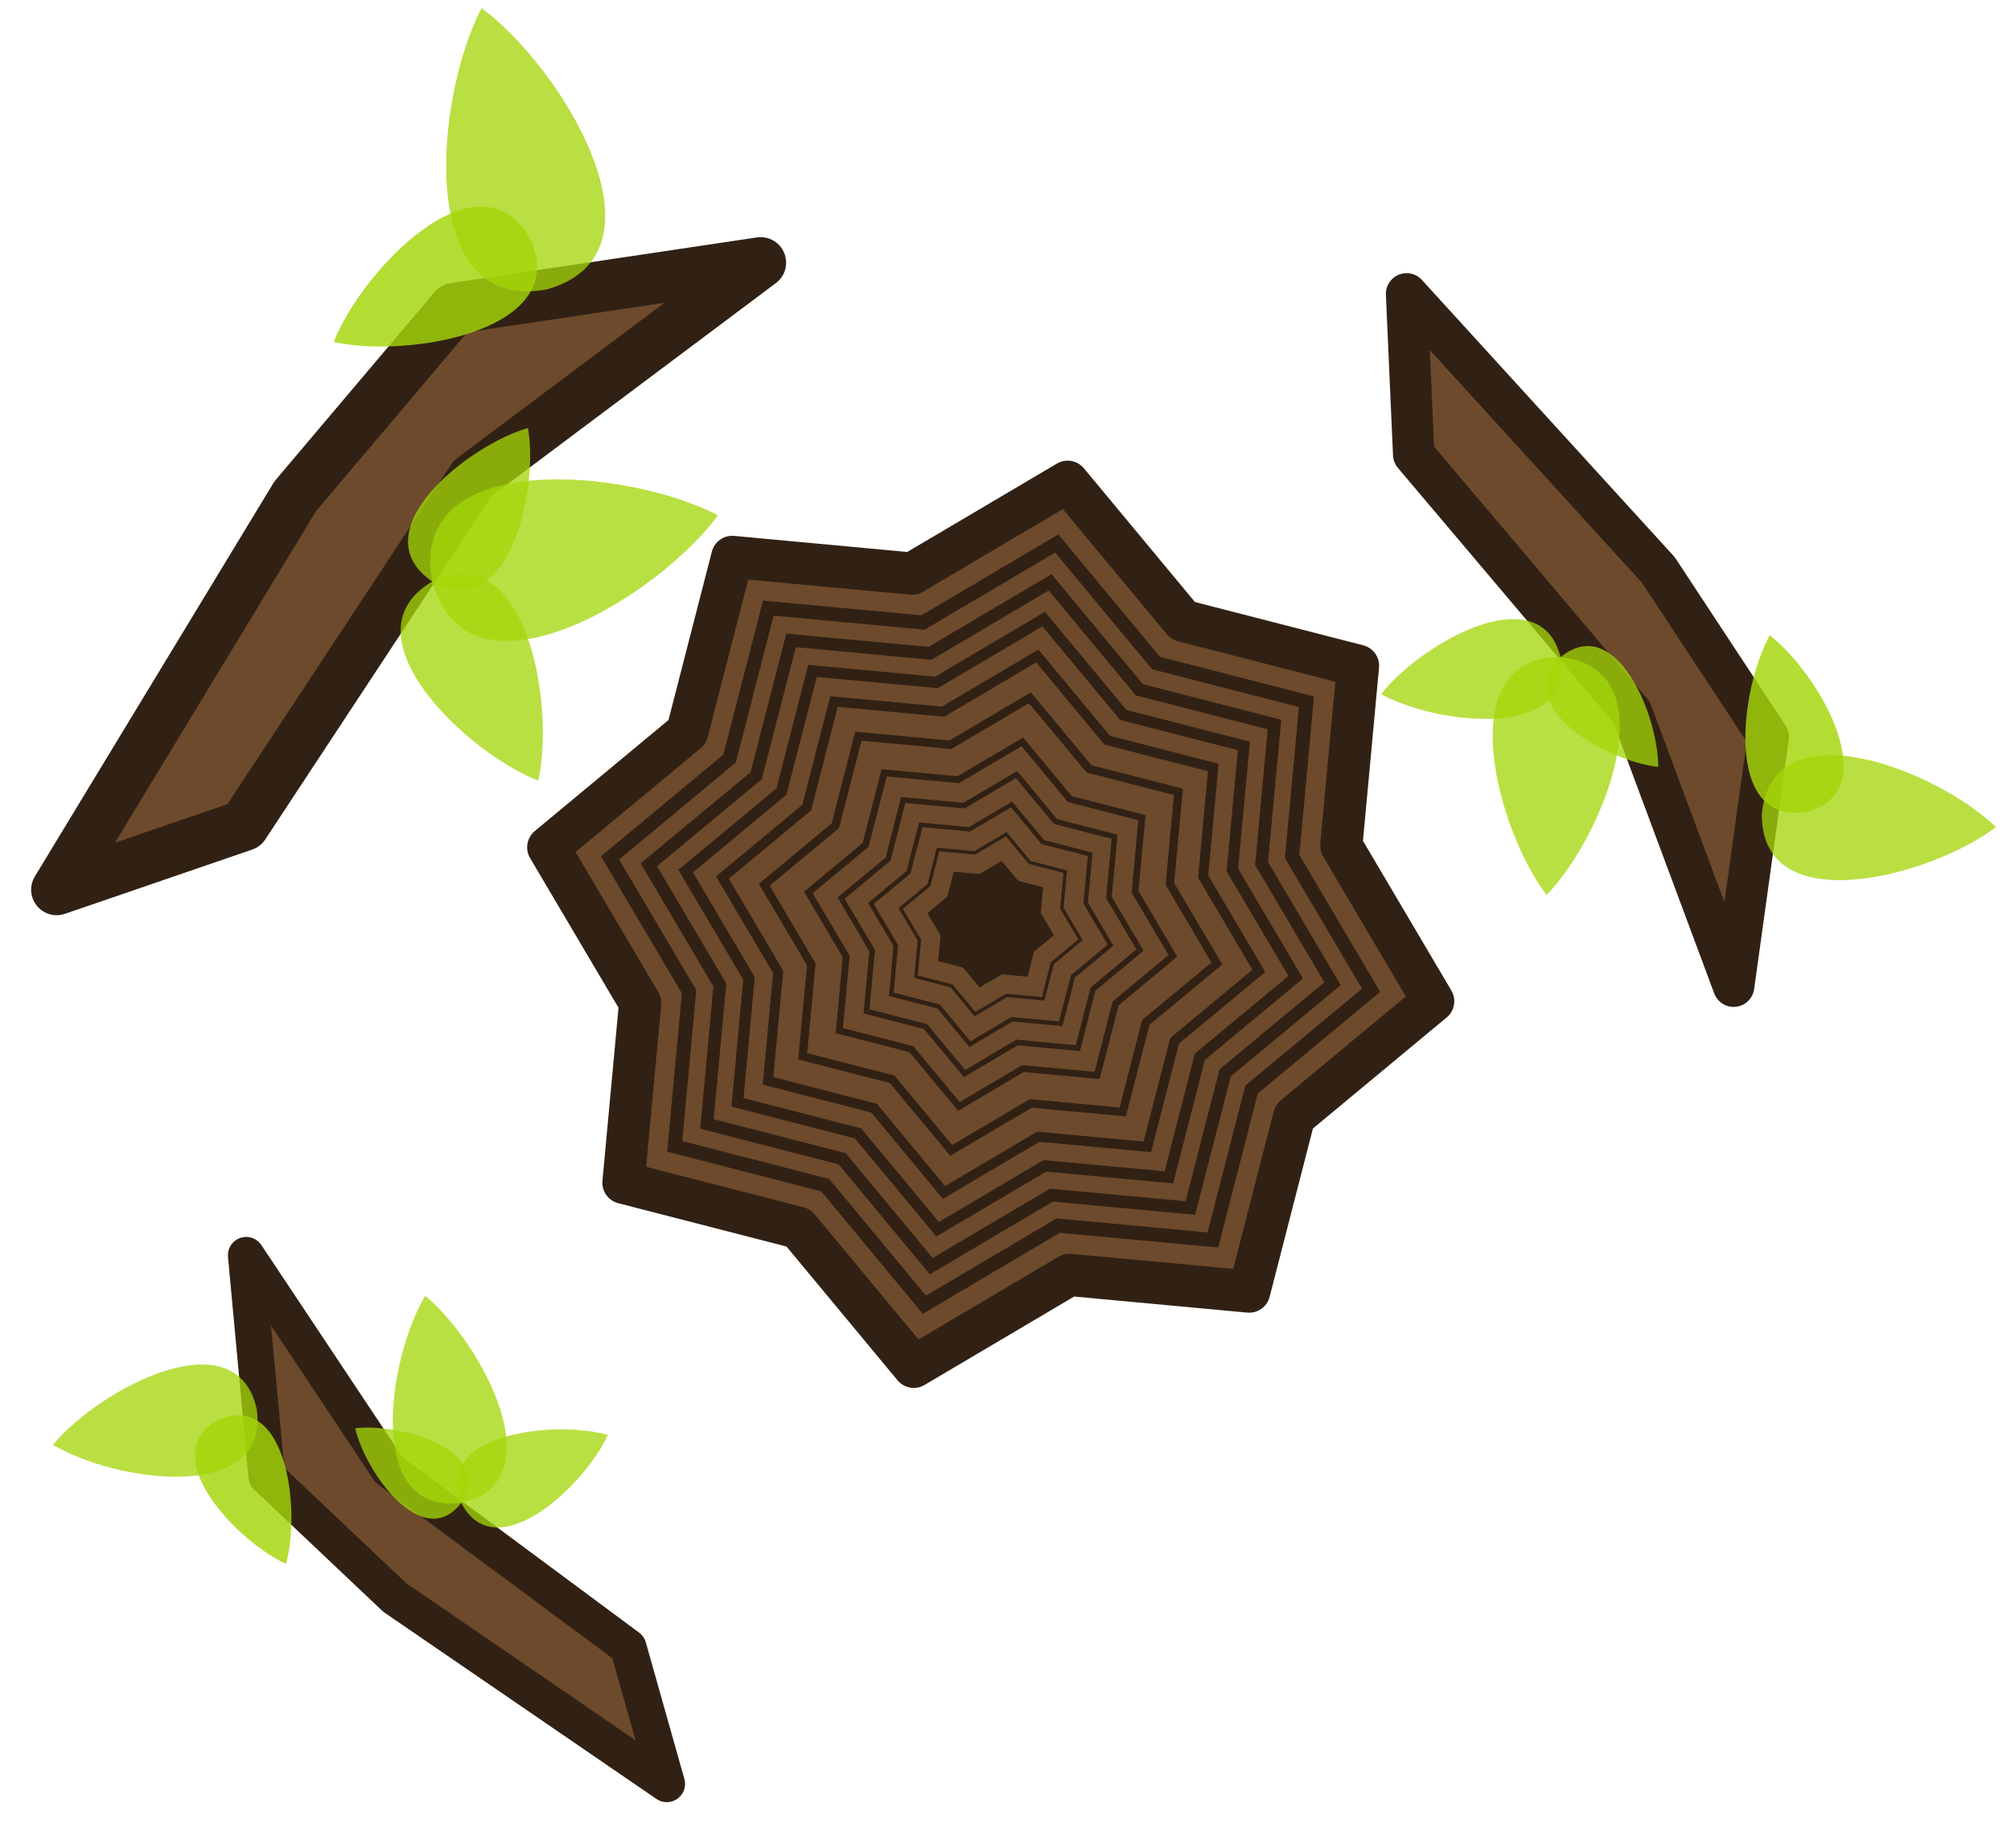 <?xml version="1.0" encoding="UTF-8" standalone="no"?>
<!-- Created with Inkscape (http://www.inkscape.org/) -->

<svg
   width="236.926"
   height="217.725"
   viewBox="0 0 62.687 57.606"
   version="1.1"
   id="svg1062"
   inkscape:version="1.3 (0e150ed6c4, 2023-07-21)"
   sodipodi:docname="oak_tree_residue.svg"
   xmlns:inkscape="http://www.inkscape.org/namespaces/inkscape"
   xmlns:sodipodi="http://sodipodi.sourceforge.net/DTD/sodipodi-0.dtd"
   xmlns="http://www.w3.org/2000/svg"
   xmlns:svg="http://www.w3.org/2000/svg"
   xmlns:rdf="http://www.w3.org/1999/02/22-rdf-syntax-ns#"
   xmlns:cc="http://creativecommons.org/ns#"
   xmlns:dc="http://purl.org/dc/elements/1.1/">
  <sodipodi:namedview
     id="namedview1064"
     pagecolor="#505050"
     bordercolor="#ffffff"
     borderopacity="1"
     inkscape:pageshadow="0"
     inkscape:pageopacity="0"
     inkscape:pagecheckerboard="1"
     inkscape:document-units="px"
     showgrid="false"
     units="px"
     inkscape:zoom="3.1037318"
     inkscape:cx="141.92592"
     inkscape:cy="106.80691"
     inkscape:window-width="1920"
     inkscape:window-height="1017"
     inkscape:window-x="-8"
     inkscape:window-y="-8"
     inkscape:window-maximized="1"
     inkscape:current-layer="layer1"
     inkscape:showpageshadow="2"
     inkscape:deskcolor="#505050" />
  <defs
     id="defs1059" />
  <g
     inkscape:label="Layer 1"
     inkscape:groupmode="layer"
     id="layer1"
     transform="translate(8.339,10.641)">
    <path
       sodipodi:type="star"
       style="fill:#6d4a2c;fill-opacity:1;stroke:#312114;stroke-width:0.794;stroke-linejoin:round;stroke-dasharray:none;stroke-opacity:1"
       id="path1620"
       inkscape:flatsided="false"
       sodipodi:sides="8"
       sodipodi:cx="6.6306486"
       sodipodi:cy="7.655385"
       sodipodi:r1="8.4433117"
       sodipodi:r2="6.7546492"
       sodipodi:arg1="0.17219081"
       sodipodi:arg2="0.5648899"
       inkscape:rounded="0"
       inkscape:randomized="0"
       d="M 14.949,9.102 12.336,11.271 11.49,14.56 8.108,14.246 5.184,15.974 3.015,13.361 -0.274,12.514 0.04,9.133 -1.688,6.209 0.925,4.039 1.772,0.75 5.153,1.064 8.077,-0.663 10.247,1.95 l 3.289,0.846 -0.314,3.382 z"
       transform="matrix(1.658,0,0,1.658,11.55,5.473)" />
    <path
       sodipodi:type="star"
       style="fill:#5f4316;fill-opacity:0;fill-rule:nonzero;stroke:#312114;stroke-width:0.307;stroke-linejoin:miter;stroke-dasharray:none;stroke-opacity:1"
       id="path1620-8"
       inkscape:flatsided="false"
       sodipodi:sides="8"
       sodipodi:cx="6.6306486"
       sodipodi:cy="7.655385"
       sodipodi:r1="8.4433117"
       sodipodi:r2="6.7546492"
       sodipodi:arg1="0.17219081"
       sodipodi:arg2="0.5648899"
       inkscape:rounded="0"
       inkscape:randomized="0"
       d="M 14.949,9.102 12.336,11.271 11.49,14.56 8.108,14.246 5.184,15.974 3.015,13.361 -0.274,12.514 0.04,9.133 -1.688,6.209 0.925,4.039 1.772,0.75 5.153,1.064 8.077,-0.663 10.247,1.95 l 3.289,0.846 -0.314,3.382 z"
       transform="matrix(1.426,0,0,1.426,13.084,7.243)" />
    <path
       sodipodi:type="star"
       style="fill:#5f4316;fill-opacity:0;fill-rule:nonzero;stroke:#312114;stroke-width:0.307;stroke-linejoin:miter;stroke-dasharray:none;stroke-opacity:1"
       id="path1620-8-5"
       inkscape:flatsided="false"
       sodipodi:sides="8"
       sodipodi:cx="6.6306486"
       sodipodi:cy="7.655385"
       sodipodi:r1="8.4433117"
       sodipodi:r2="6.7546492"
       sodipodi:arg1="0.17219081"
       sodipodi:arg2="0.5648899"
       inkscape:rounded="0"
       inkscape:randomized="0"
       d="M 14.949,9.102 12.336,11.271 11.49,14.56 8.108,14.246 5.184,15.974 3.015,13.361 -0.274,12.514 0.04,9.133 -1.688,6.209 0.925,4.039 1.772,0.75 5.153,1.064 8.077,-0.663 10.247,1.95 l 3.289,0.846 -0.314,3.382 z"
       transform="matrix(1.281,0,0,1.281,14.049,8.358)" />
    <path
       sodipodi:type="star"
       style="fill:#5f4316;fill-opacity:0;fill-rule:nonzero;stroke:#312114;stroke-width:0.307;stroke-linejoin:miter;stroke-dasharray:none;stroke-opacity:1"
       id="path1620-8-5-7"
       inkscape:flatsided="false"
       sodipodi:sides="8"
       sodipodi:cx="6.6306486"
       sodipodi:cy="7.655385"
       sodipodi:r1="8.4433117"
       sodipodi:r2="6.7546492"
       sodipodi:arg1="0.17219081"
       sodipodi:arg2="0.5648899"
       inkscape:rounded="0"
       inkscape:randomized="0"
       d="M 14.949,9.102 12.336,11.271 11.49,14.56 8.108,14.246 5.184,15.974 3.015,13.361 -0.274,12.514 0.04,9.133 -1.688,6.209 0.925,4.039 1.772,0.75 5.153,1.064 8.077,-0.663 10.247,1.95 l 3.289,0.846 -0.314,3.382 z"
       transform="matrix(1.143,0,0,1.143,14.963,9.412)" />
    <path
       sodipodi:type="star"
       style="fill:#5f4316;fill-opacity:0;fill-rule:nonzero;stroke:#312114;stroke-width:0.307;stroke-linejoin:miter;stroke-dasharray:none;stroke-opacity:1"
       id="path1620-8-5-7-3"
       inkscape:flatsided="false"
       sodipodi:sides="8"
       sodipodi:cx="6.6306486"
       sodipodi:cy="7.655385"
       sodipodi:r1="8.4433117"
       sodipodi:r2="6.7546492"
       sodipodi:arg1="0.17219081"
       sodipodi:arg2="0.5648899"
       inkscape:rounded="0"
       inkscape:randomized="0"
       d="M 14.949,9.102 12.336,11.271 11.49,14.56 8.108,14.246 5.184,15.974 3.015,13.361 -0.274,12.514 0.04,9.133 -1.688,6.209 0.925,4.039 1.772,0.75 5.153,1.064 8.077,-0.663 10.247,1.95 l 3.289,0.846 -0.314,3.382 z"
       transform="matrix(1.005,0,0,1.005,15.878,10.47)" />
    <path
       sodipodi:type="star"
       style="fill:#5f4316;fill-opacity:0;fill-rule:nonzero;stroke:#312114;stroke-width:0.307;stroke-linejoin:miter;stroke-dasharray:none;stroke-opacity:1"
       id="path1620-8-5-7-3-2"
       inkscape:flatsided="false"
       sodipodi:sides="8"
       sodipodi:cx="6.6306486"
       sodipodi:cy="7.655385"
       sodipodi:r1="8.4433117"
       sodipodi:r2="6.7546492"
       sodipodi:arg1="0.17219081"
       sodipodi:arg2="0.5648899"
       inkscape:rounded="0"
       inkscape:randomized="0"
       d="M 14.949,9.102 12.336,11.271 11.49,14.56 8.108,14.246 5.184,15.974 3.015,13.361 -0.274,12.514 0.04,9.133 -1.688,6.209 0.925,4.039 1.772,0.75 5.153,1.064 8.077,-0.663 10.247,1.95 l 3.289,0.846 -0.314,3.382 z"
       transform="matrix(0.848,0,0,0.848,16.916,11.668)" />
    <path
       sodipodi:type="star"
       style="fill:#5f4316;fill-opacity:0;fill-rule:nonzero;stroke:#312114;stroke-width:0.307;stroke-linejoin:miter;stroke-dasharray:none;stroke-opacity:1"
       id="path1620-8-5-7-3-2-7"
       inkscape:flatsided="false"
       sodipodi:sides="8"
       sodipodi:cx="6.6306486"
       sodipodi:cy="7.655385"
       sodipodi:r1="8.4433117"
       sodipodi:r2="6.7546492"
       sodipodi:arg1="0.17219081"
       sodipodi:arg2="0.5648899"
       inkscape:rounded="0"
       inkscape:randomized="0"
       d="M 14.949,9.102 12.336,11.271 11.49,14.56 8.108,14.246 5.184,15.974 3.015,13.361 -0.274,12.514 0.04,9.133 -1.688,6.209 0.925,4.039 1.772,0.75 5.153,1.064 8.077,-0.663 10.247,1.95 l 3.289,0.846 -0.314,3.382 z"
       transform="matrix(0.683,0,0,0.683,18.012,12.933)" />
    <path
       sodipodi:type="star"
       style="fill:#5f4316;fill-opacity:0;fill-rule:nonzero;stroke:#312114;stroke-width:0.307;stroke-linejoin:miter;stroke-dasharray:none;stroke-opacity:1"
       id="path1620-8-5-7-3-2-7-0"
       inkscape:flatsided="false"
       sodipodi:sides="8"
       sodipodi:cx="6.6306486"
       sodipodi:cy="7.655385"
       sodipodi:r1="8.4433117"
       sodipodi:r2="6.7546492"
       sodipodi:arg1="0.17219081"
       sodipodi:arg2="0.5648899"
       inkscape:rounded="0"
       inkscape:randomized="0"
       d="M 14.949,9.102 12.336,11.271 11.49,14.56 8.108,14.246 5.184,15.974 3.015,13.361 -0.274,12.514 0.04,9.133 -1.688,6.209 0.925,4.039 1.772,0.75 5.153,1.064 8.077,-0.663 10.247,1.95 l 3.289,0.846 -0.314,3.382 z"
       transform="matrix(0.56,0,0,0.56,18.825,13.872)" />
    <path
       sodipodi:type="star"
       style="fill:#5f4316;fill-opacity:0;fill-rule:nonzero;stroke:#312114;stroke-width:0.307;stroke-linejoin:miter;stroke-dasharray:none;stroke-opacity:1"
       id="path1620-8-5-7-3-2-7-0-0"
       inkscape:flatsided="false"
       sodipodi:sides="8"
       sodipodi:cx="6.6306486"
       sodipodi:cy="7.655385"
       sodipodi:r1="8.4433117"
       sodipodi:r2="6.7546492"
       sodipodi:arg1="0.17219081"
       sodipodi:arg2="0.5648899"
       inkscape:rounded="0"
       inkscape:randomized="0"
       d="M 14.949,9.102 12.336,11.271 11.49,14.56 8.108,14.246 5.184,15.974 3.015,13.361 -0.274,12.514 0.04,9.133 -1.688,6.209 0.925,4.039 1.772,0.75 5.153,1.064 8.077,-0.663 10.247,1.95 l 3.289,0.846 -0.314,3.382 z"
       transform="matrix(0.449,0,0,0.449,19.567,14.729)" />
    <path
       sodipodi:type="star"
       style="fill:#5f4316;fill-opacity:0;fill-rule:nonzero;stroke:#312114;stroke-width:0.307;stroke-linejoin:miter;stroke-dasharray:none;stroke-opacity:1"
       id="path1620-8-5-7-3-2-7-0-0-8"
       inkscape:flatsided="false"
       sodipodi:sides="8"
       sodipodi:cx="6.6306486"
       sodipodi:cy="7.655385"
       sodipodi:r1="8.4433117"
       sodipodi:r2="6.7546492"
       sodipodi:arg1="0.17219081"
       sodipodi:arg2="0.5648899"
       inkscape:rounded="0"
       inkscape:randomized="0"
       d="M 14.949,9.102 12.336,11.271 11.49,14.56 8.108,14.246 5.184,15.974 3.015,13.361 -0.274,12.514 0.04,9.133 -1.688,6.209 0.925,4.039 1.772,0.75 5.153,1.064 8.077,-0.663 10.247,1.95 l 3.289,0.846 -0.314,3.382 z"
       transform="matrix(0.337,0,0,0.337,20.306,15.582)" />
    <path
       sodipodi:type="star"
       style="fill:#312114;fill-opacity:1;fill-rule:nonzero;stroke:#4b2e00;stroke-width:0;stroke-linejoin:miter;stroke-dasharray:none;stroke-opacity:1"
       id="path1620-8-5-7-3-2-7-0-0-8-4"
       inkscape:flatsided="false"
       sodipodi:sides="8"
       sodipodi:cx="6.6306486"
       sodipodi:cy="7.655385"
       sodipodi:r1="8.4433117"
       sodipodi:r2="6.7546492"
       sodipodi:arg1="0.17219081"
       sodipodi:arg2="0.5648899"
       inkscape:rounded="0"
       inkscape:randomized="0"
       d="M 14.949,9.102 12.336,11.271 11.49,14.56 8.108,14.246 5.184,15.974 3.015,13.361 -0.274,12.514 0.04,9.133 -1.688,6.209 0.925,4.039 1.772,0.75 5.153,1.064 8.077,-0.663 10.247,1.95 l 3.289,0.846 -0.314,3.382 z"
       transform="matrix(0.237,0,0,0.237,20.97,16.349)" />
    <path
       d="m 3.969,39.15 -3.994,-3.778 -0.64,-6.892 4.456,6.694 7.454,5.527 1.201,4.256 z"
       fill="#6d4a2c"
       stroke="#1b1917"
       stroke-width="1.139"
       stroke-miterlimit="16"
       stroke-linejoin="round"
       id="path4"
       style="stroke:#312114;stroke-opacity:1"
       sodipodi:nodetypes="ccccccc" />
    <path
       d="M 10.609,34.08 C 8.929,33.608 5.153,34.044 6.038,36.199 7.111,38.268 9.884,35.668 10.61,34.081 l 6.39e-4,-2.45e-4 c -2.75e-4,-3.3e-4 -0.001,-5.75e-4 -0.001,-7.39e-4 z"
       fill="#5f926a"
       id="path46"
       style="fill:#a3d608;fill-opacity:0.765;stroke-width:0.223" />
    <path
       d="m 4.915,29.743 3.138e-4,0.002 C 3.751,31.697 3.021,36.588 6.038,36.199 9.01,35.547 6.671,31.189 4.916,29.745 l -3.137e-4,-0.002 c -2.73e-5,3.03e-4 -2.199e-4,7.38e-4 -4.045e-4,8.86e-4 -2.753e-4,-3.3e-4 -5.779e-4,-3.58e-4 -8.857e-4,-7.13e-4 z"
       fill="#587e60"
       id="path48"
       style="fill:#a3d608;fill-opacity:0.765;stroke-width:0.223" />
    <path
       d="m 0.576,38.099 c 0.465,-1.653 0.036,-5.37 -2.085,-4.498 -2.036,1.055 0.523,3.785 2.084,4.499 l 2.487e-4,6.33e-4 c 3.292e-4,-2.76e-4 5.743e-4,-10e-4 6.872e-4,-0.001 z"
       fill="#5f926a"
       id="path46-6"
       style="fill:#a4d609;fill-opacity:0.822;stroke-width:0.219" />
    <path
       d="m -6.688,34.391 0.002,-3.14e-4 c 1.921,1.146 6.735,1.864 6.352,-1.105 -0.642,-2.925 -4.931,-0.623 -6.353,1.104 l -0.002,3.14e-4 c 3e-4,2.7e-5 7.38e-4,2.17e-4 8.86e-4,4.06e-4 -3.29e-4,2.74e-4 -3.55e-4,5.74e-4 -7.13e-4,8.85e-4 z"
       fill="#587e60"
       id="path48-7"
       style="fill:#a4d609;fill-opacity:0.763;stroke-width:0.219" />
    <path
       d="m 2.733,33.874 7.33e-4,5.42e-4 c 0.321,1.39 2.113,3.874 3.305,2.325 1.056,-1.645 -1.887,-2.493 -3.304,-2.326 l -5.78e-4,-3.56e-4 c 2.73e-5,-3.03e-4 0,0 0,0 -3.026e-4,-2.8e-5 -2.192e-4,7.38e-4 -5.418e-4,7.32e-4 z"
       fill="#77a37a"
       id="path50"
       style="fill:#a3d608;fill-opacity:0.765;stroke-width:0.223" />
    <path
       d="M 0.863,4.827 5.818,-1.03 15.371,-2.455 6.389,4.272 -0.735,15.085 -6.573,17.088 Z"
       fill="#6d4a2c"
       stroke="#1b1917"
       stroke-width="1.59"
       stroke-miterlimit="16"
       stroke-linejoin="round"
       id="path4-0"
       style="stroke:#312114;stroke-opacity:1"
       sodipodi:nodetypes="ccccccc" />
    <path
       d="m 8.44,13.688 c 0.528,-2.377 -0.372,-7.605 -3.306,-6.205 -2.799,1.654 1.037,5.317 3.304,6.206 l 3.91e-4,8.72e-4 c 4.38e-4,-4.09e-4 7.24e-4,-0.001 9.37e-4,-0.002 z"
       fill="#5f926a"
       id="path46-3"
       style="fill:#a3d608;fill-opacity:0.765;stroke-width:0.311" />
    <path
       d="m 14.044,5.418 -0.003,5.763e-4 C 11.232,3.947 4.359,3.308 5.134,7.483 6.273,11.573 12.165,7.977 14.042,5.42 l 0.003,-5.763e-4 c -4.24e-4,-1.45e-5 -10e-4,-2.493e-4 -0.001,-4.952e-4 4.39e-4,-4.09e-4 4.54e-4,-8.328e-4 9.25e-4,-0.001 z"
       fill="#587e60"
       id="path48-1"
       style="fill:#a3d608;fill-opacity:0.765;stroke-width:0.311" />
    <path
       d="m 2.065,0.018 c 2.339,0.52 7.485,-0.366 6.106,-3.253 -1.627,-2.755 -5.233,1.021 -6.107,3.252 l -8.62e-4,3.955e-4 c 4.1e-4,4.374e-4 0.001,7.229e-4 0.002,8.725e-4 z"
       fill="#5f926a"
       id="path46-6-1"
       style="fill:#a4d609;fill-opacity:0.822;stroke-width:0.306" />
    <path
       d="m 6.671,-10.39 5.77e-4,0.003 c -1.449,2.765 -2.077,9.529 2.031,8.766 4.025,-1.121 0.487,-6.919 -2.03,-8.766 l -5.77e-4,-0.003 c -1.4e-5,4.2e-4 -2.45e-4,0.001 -4.97e-4,0.001 -4.07e-4,-4.37e-4 -8.27e-4,-4.5e-4 -0.001,-9.25e-4 z"
       fill="#587e60"
       id="path48-7-6"
       style="fill:#a4d609;fill-opacity:0.763;stroke-width:0.306" />
    <path
       d="m 8.119,2.697 -6.98e-4,0.001 c -1.912,0.555 -5.235,3.244 -2.984,4.784 2.373,1.345 3.327,-2.822 2.985,-4.784 l 4.51e-4,-8.33e-4 c 4.24e-4,1.46e-5 0,0 0,0 1.6e-5,-4.237e-4 -10e-4,-2.483e-4 -0.001,-6.983e-4 z"
       fill="#77a37a"
       id="path50-1"
       style="fill:#a3d608;fill-opacity:0.765;stroke-width:0.311" />
    <path
       d="m 43.355,7.122 1.185,1.8 2.242,3.404 -1.08,7.77 -3.182,-8.541 -6.791,-8.03 -0.222,-5.007 z"
       fill="#6d4a2c"
       stroke="#1b1917"
       stroke-width="1.291"
       stroke-miterlimit="16"
       stroke-linejoin="round"
       id="path4-0-3"
       style="stroke:#312114;stroke-opacity:1"
       sodipodi:nodetypes="cccccccc" />
    <path
       d="m 34.715,10.994 c 1.731,0.956 6.011,1.454 5.592,-1.153 -0.647,-2.56 -4.381,-0.411 -5.593,1.152 l -7.69e-4,1.04e-4 c 2.18e-4,4.35e-4 8.93e-4,8.93e-4 0.001,0.001 z"
       fill="#5f926a"
       id="path46-3-0"
       style="fill:#a3d608;fill-opacity:0.765;stroke-width:0.252" />
    <path
       d="m 39.873,17.256 1.25e-4,-0.002 c 1.791,-1.852 3.864,-7.06 0.434,-7.413 -3.448,-0.05 -1.998,5.364 -0.436,7.413 l -1.24e-4,0.002 c 1.08e-4,-3.27e-4 4.23e-4,-7.21e-4 6.84e-4,-8.93e-4 2.17e-4,4.35e-4 5.45e-4,5.44e-4 7.92e-4,9.75e-4 z"
       fill="#587e60"
       id="path48-1-7"
       style="fill:#a3d608;fill-opacity:0.765;stroke-width:0.252" />
    <path
       d="m 46.827,9.161 c -0.941,1.703 -1.431,5.915 1.135,5.504 2.52,-0.636 0.405,-4.311 -1.133,-5.504 l -1.12e-4,-7.63e-4 c -4.34e-4,2.2e-4 -8.93e-4,9.26e-4 -0.001,0.001 z"
       fill="#5f926a"
       id="path46-6-1-3"
       style="fill:#a4d609;fill-opacity:0.822;stroke-width:0.248" />
    <path
       d="m 53.88,15.136 -0.002,-1.23e-4 c -1.822,-1.763 -6.948,-3.803 -7.296,-0.427 -0.049,3.393 5.279,1.966 7.295,0.429 l 0.002,1.23e-4 c -3.24e-4,-1.07e-4 -7.22e-4,-4.2e-4 -8.93e-4,-6.85e-4 4.34e-4,-2.17e-4 5.4e-4,-5.41e-4 0.001,-8.01e-4 z"
       fill="#587e60"
       id="path48-7-6-6"
       style="fill:#a4d609;fill-opacity:0.763;stroke-width:0.248" />
    <path
       d="m 43.351,13.263 -6.66e-4,-7.87e-4 c 0.006,-1.617 -1.327,-4.823 -3.043,-3.422 -1.592,1.541 1.436,3.24 3.043,3.423 l 5.46e-4,5.42e-4 c -1.09e-4,3.27e-4 0,0 0,0 3.27e-4,1.1e-4 4.23e-4,-7.22e-4 7.96e-4,-6.97e-4 z"
       fill="#77a37a"
       id="path50-1-2"
       style="fill:#a3d608;fill-opacity:0.765;stroke-width:0.252" />
  </g>
</svg>
